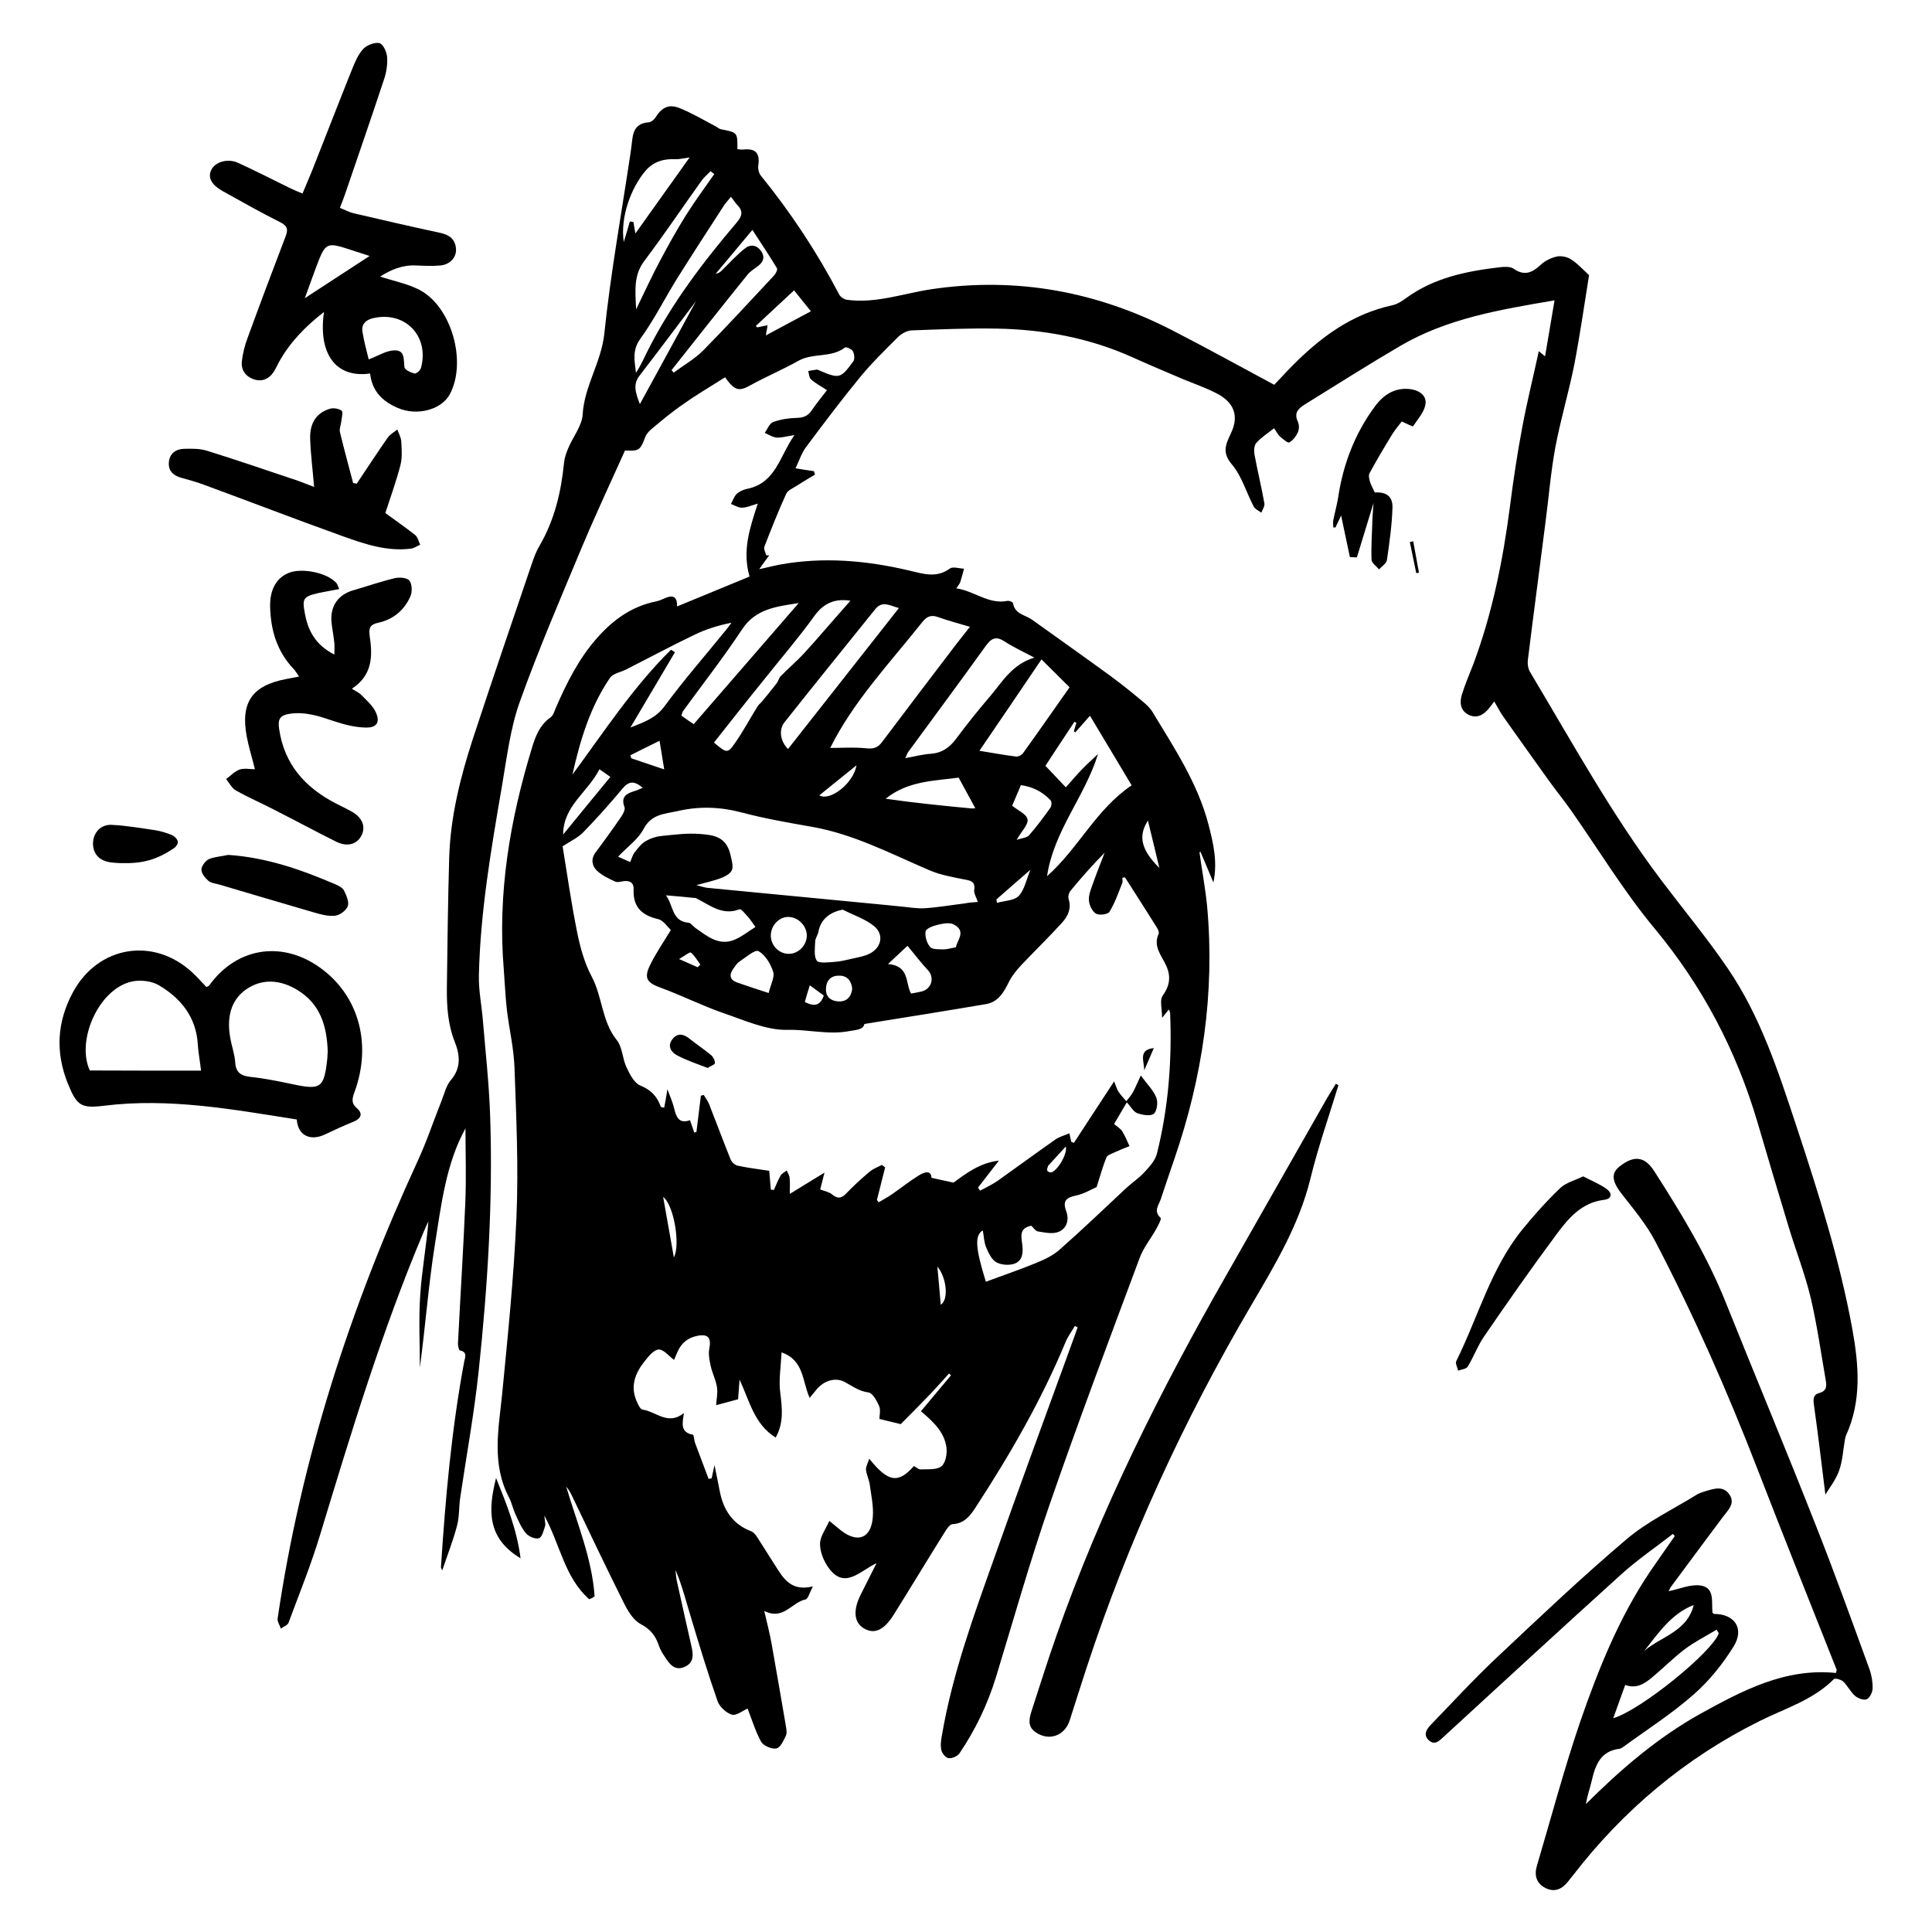 <?xml version="1.0" encoding="utf-8"?>
<!-- Generator: Adobe Illustrator 24.3.0, SVG Export Plug-In . SVG Version: 6.00 Build 0)  -->
<svg version="1.1" id="Слой_1" xmlns="http://www.w3.org/2000/svg" xmlns:xlink="http://www.w3.org/1999/xlink" x="0px" y="0px"
	 viewBox="0 0 1080 1080" style="enable-background:new 0 0 1080 1080;" xml:space="preserve">
<g>
	<path d="M329.4,894c-13.7-12-16.2-30.3-25.1-46.8c0.2,3,0.8,4.6,0.4,5.9c-0.8,2.5-1.7,6.3-3.5,6.8c-2,0.6-5.7-1-7.2-2.8
		c-2.6-3.1-4.2-7-5.9-10.7c-1.4-3-2-6.3-3.5-9.2c-9.9-18.8-5.9-38.3-3.9-57.9c3.2-32.9,6.6-65.9,8-98.9c1.2-27.9-0.1-55.9-1.1-83.8
		c-0.4-10.6-2.9-21.1-4.2-31.7c-0.9-7.7-1.2-15.5-1.8-23.2c-3.5-42.1,3.4-83,15.6-123.1c2-6.7,4.4-13.3,10.6-17.6
		c1.5-1,2.1-3.4,2.9-5.3c6.1-14,12.9-27.6,23.1-39.1c8.9-10.1,19.4-17.7,32.9-20.4c1.8-0.4,3.5-1.1,5.2-1.9c4.2-1.8,6.7-0.9,6.6,4.7
		c13.8-5.7,27.1-11.2,40.5-16.7c-4.2-14.7,0.2-27.2,4.6-40.8c-3.4,1-6,2.2-8.7,2.3c-2.1,0.1-4.2-1.3-6.3-2.1
		c1.1-1.9,1.8-4.3,3.3-5.7c1.6-1.4,3.9-2.4,6.1-2.8c15.7-3.4,17.8-18.1,26.1-30c-4.5,0.7-7.3,1.6-10,1.4c-2.3-0.2-4.4-1.7-6.6-2.6
		c1.5-2.1,2.6-5.3,4.7-6.1c4.2-1.5,8.8-2.2,13.3-2.3c3.7-0.1,6.1-1.1,8.2-4.1c2.6-3.9,5.6-7.5,8.6-11.4c-3.2-2.1-6.3-3.7-8.9-6
		c-1.1-0.9-1.1-3.1-1.6-4.7c1.6-0.3,3.3-0.6,4.9-0.8c0.4,0,0.8,0.3,1.1,0.4c11.4,4.8,12,4.8,19.2-5c0.9-1.2,0.6-4.1-0.2-5.6
		c-0.7-1.3-3.9-2.7-4.5-2.1c-7.7,5.9-17.8,2.8-26,7.4c-8.7,4.9-18,8.8-26.7,13.6c-6.4,3.6-8.8,3.3-14.3-4.4
		c-7.6,4.9-15.6,9.5-23,14.8C376,229.9,370,235,364,240c-1.5,1.3-2.9,3-3.5,4.8c-2.5,6.8-3.5,7.5-11.1,7c-8,17.8-16.4,35.7-24,53.8
		c-12,28.8-24.4,57.5-34.9,86.9c-5.3,14.9-7.2,31.2-9.9,46.9c-6,35-12.1,70.1-12.9,105.8c-0.2,8.3,1.5,16.6,2.2,24.8
		c1.5,18,3.5,36,4.1,54c1.6,47.5-1.4,95-6.4,142.2c-2.5,23.9-6.9,47.6-10.4,71.4c-0.7,5.1-0.4,10.4-1.7,15.2
		c-2.2,8.4-5.4,16.5-8.3,25.1c-0.3-0.9-0.7-1.4-0.7-1.9c2.5-38.5,5.9-76.9,13-114.9c0.5-2.4,1.9-5.3-2.4-6.2
		c-0.6-0.1-1.1-2.5-1.1-3.7c1.3-26.3,3-52.5,4.1-78.8c0.6-14.1,0.1-28.3,0.1-41.6c-10.8,19.4-13.5,42.4-17.1,64.9
		c-3.6,22.7-5.3,45.8-8.4,68.8c0-13.5-0.7-27.1,0.2-40.5c0.9-13.7,3.4-27.2,4.6-41.3c-0.9,2-1.9,4-2.7,6
		c-23.3,55.2-40.6,112.4-58,169.7c-5,16.5-11.5,32.5-17.5,48.7c-0.5,1.4-2.8,2.2-4.3,3.3c-0.6-1.9-2.1-3.9-1.8-5.7
		c13.1-89.1,40.6-173.9,78.2-255.5c5.1-11,8.9-22.5,13.4-33.8c1.6-4,2.6-8.6,5.3-11.7c5.9-6.9,4.9-14.3,2.1-21.3
		c-3.9-9.9-4.5-20-4.4-30.3c0.3-24.2,0.6-48.5,1.3-72.7c0.7-22.8,6.2-44.8,13.2-66.3c10.9-33.2,22.2-66.2,33.4-99.2
		c1.1-3.1,2.3-6.2,4-9c8.3-14.3,12-30,13.6-46.3c0.3-2.8,1.3-5.6,2.4-8.2c2.6-6.2,7.6-12.3,8-18.6c0.9-16,10.4-29.2,12.1-45.2
		c3.5-33.7,9.6-67.1,14.6-100.6c0.4-2.8,0.8-5.7,1.1-8.5c0.7-5.3,3-8.7,9-9.1c1.4-0.1,3.1-1.4,3.9-2.7c3.5-5.6,7.4-7.7,13.4-5.3
		c7,2.8,13.5,6.7,20.2,10.2c1.1,0.6,2,1.5,3.2,1.7c9.1,1.8,9.1,1.7,9,11.1c1.1,0.1,2.2,0.3,3.3,0.2c6.9-0.8,9.4,2.1,8.4,8.8
		c-0.3,1.9,0.3,4.5,1.5,5.9c16.8,20.7,31.3,42.7,43.7,66.3c0.7,1.4,2.8,2.8,4.4,3c16.4,2.2,31.8-3.7,47.7-6
		c47.3-6.9,92,1.4,134.2,23.1c18.9,9.7,37.5,20,56.9,30.4c3.2-3.3,6.6-7.1,10.2-10.7c15.7-15.9,33.2-28.8,55.6-33.7
		c2.9-0.6,5.7-2.4,8.1-4.2c15.6-11.3,33.6-14.9,52.1-17.1c2.6-0.3,5.9-0.5,7.8,0.8c6,4.2,10.3,2.3,15.1-2.1c2.4-2.3,5.9-4,9.1-4.7
		c2.5-0.5,5.9,0.2,8.1,1.7c3.8,2.5,6.9,6,9.9,8.7c-2.7,16.7-5.1,33.6-8.3,50.2c-3.1,15.5-7.7,30.7-10.6,46.3
		c-2.6,14.1-3.7,28.5-5.6,42.7c-3.2,25.3-6.6,50.5-9.7,75.8c-0.3,2.3,0.1,5.1,1.3,7c23.5,39.3,45.6,79.6,73.3,116.3
		c12.4,16.4,25.5,32.2,37.1,49.2c18.3,26.8,28.2,57.4,38.3,87.9c12.3,37.3,24.2,74.7,31.3,113.4c3.7,20.4,5.4,40.4-3.5,59.9
		c-0.3,0.7-0.4,1.6-0.6,2.4c-1,5.8-1.3,11.9-3.3,17.4c-1.9,5.2-5.6,9.8-7.6,13.2c-2-15.7-3.9-32.6-6.3-49.4
		c-0.5-3.5-0.9-6.4,2.9-7.4c3.8-1,4.2-3.4,3.7-6.5c-2.7-15.6-4.9-31.3-8.5-46.7c-3.2-13.3-8.2-26.1-12.2-39.2
		c-6-19.7-11.8-39.4-17.6-59.1c-11.8-39.9-30.6-75.8-57.4-108.1c-17.3-20.8-31.4-44.2-47-66.4c-4.1-5.8-8.7-11.4-12.8-17.2
		c-8.4-11.7-16.7-23.4-25-35.1c-1.7-2.5-3.1-5.2-4.9-8.3c-1.3,1.7-2.1,2.9-3,3.9c-3,3.7-6.8,5.8-11.3,3.6c-4.6-2.3-5.2-6.8-3.8-11.3
		c1.8-5.9,4.3-11.5,6.5-17.3c10.6-28.5,16.5-58,20.4-88.1c1.9-14.8,4.1-29.6,6.9-44.3c2.6-14,6.1-27.9,9.2-42.3
		c1.1,0.9,2,1.7,3.5,2.9c1.8-10.7,3.5-20.7,5.3-31.3c-30.6,5.2-60,10.1-86.3,25.5c-17.9,10.5-35.4,21.6-53,32.5
		c-3.7,2.3-6.6,4.7-4.2,9.8c0.8,1.7,0.8,4.3,0,6c-1,2.2-2.8,4.6-4.8,5.6c-0.9,0.5-3.5-1.9-5.1-3.2c-1.2-1-1.9-2.6-3.4-4.7
		c-3.5,2.8-7.2,5.1-9.9,8.2c-1.3,1.4-1.4,4.6-1,6.7c1.7,9.1,3.9,18,5.5,27.1c0.3,1.6-1.1,3.5-1.7,5.2c-1.5-1.1-3.5-2-4.3-3.5
		c-4.1-7.8-6.6-16.9-12.1-23.4c-5.7-6.7-3.6-11.1-0.6-17.5c4.7-9.8,1.7-17.4-8.2-22.4c-6-3.1-12.4-5.3-18.7-7.9
		c-9.4-4-18.9-8-28.2-12.2c-24-10.8-49.4-15.5-75.5-16c-16-0.3-32,0.4-48,1c-2.5,0.1-5.5,1.8-7.4,3.6c-7.1,7.1-14.4,14.2-20.8,21.9
		c-10.6,12.9-20.7,26.3-30.7,39.7c-2.5,3.3-3.8,7.5-5.9,11.9c4.1,0.7,7.2,1.1,10.3,1.6c0.2,0.6,0.4,1.3,0.6,1.9
		c-3.5,2.1-7.1,4.2-10.5,6.4c-2,1.3-4.7,2.4-5.6,4.3c-4.4,9.7-8.4,19.7-12.2,29.6c-0.5,1.3,0.6,3.2,1,4.8c0.6,0,1.1,0,1.7,0
		c-1.5,2.1-3,4.1-5.6,7.8c5.1-1.1,8.3-2,11.6-2.6c24.3-4.4,48.3-2.3,72.1,3.3c7.8,1.8,15.3,4.5,22.9-1.1c1.7-1.2,5.2,0,7.9,0.1
		c-0.7,2.5-1.3,5-2.1,7.5c-0.3,0.9-1,1.6-2.2,3.5c10.2,1.5,18,9.1,28.6,7c1-0.2,3.1,0.7,3.1,1.3c1,6.2,6.8,6.5,10.6,9.2
		c14.5,10.4,29.1,20.7,43.5,31.2c5.6,4.1,11.1,8.5,16.4,12.9c2.7,2.2,5.6,4.5,7.4,7.4c12.2,20.2,25.4,40,31.4,63.2
		c2.7,10.4,5.1,20.9,2.7,32.2c-2.4-5.7-4.8-11.4-7.2-17.1c-0.2,0.1-0.4,0.2-0.6,0.2c1.4,10.1,3.3,20.2,4.3,30.3
		c4.4,48.5-2.6,95.5-18.4,141.4c-2.5,7.4-5.1,14.8-7.5,22.2c-1.1,3.4-4.3,6.7-0.1,10.5c0.6,0.5-1.4,4.3-2.5,6.3
		c-3.1,5.5-7.2,10.5-9.3,16.3c-17,45.6-34.2,91.2-50.1,137.2c-11.1,32-20.3,64.7-30.2,97.1c-4.7,15.2-11.5,29.4-20.4,42.5
		c-1.1,1.6-4.2,2.9-6.1,2.6c-1.6-0.2-3.7-2.8-4-4.6c-0.6-2.7-0.1-5.7,0.4-8.5c5.8-33.8,17.5-65.9,28.9-98
		c14.6-41.3,29.7-82.3,44.7-123.5c0.7-2.1,1.5-4.1,2.2-6.2c-0.5-0.3-1-0.5-1.5-0.8c-1.8,3-3.9,5.8-5.2,8.9
		c-13.5,32.6-31.1,63-50.3,92.5c-3,4.6-6.3,9.1-12.9,9.4c-1.6,0.1-3.3,2.7-4.4,4.5c-9.6,15.3-18.9,30.8-28.5,46.1
		c-5.4,8.6-10.6,11-16.3,7.9c-5.7-3.1-6.7-9.8-2.4-18.6c2.8-5.7,5.7-11.3,9.1-18.1c-9.5,4.5-18.1,15.2-27.1,2.2
		c-2.6-3.7-4.6-8.8-4.5-13.2c0.1-4,3.2-8.1,5.2-12.6c2.8,2.3,4.7,3.9,6.6,5.4c9.3,7.2,16.8,4.3,17.7-7.5c0.5-6-0.9-12.2-1.7-18.2
		c-0.4-2.8-1.8-5.5-2.1-8.3c-0.2-1.7,1-3.5,1.8-6.2c10.6,13.3,16.3,14,25,4.1c1.2,0.6,2.4,1.9,3.6,1.9c4.1-0.2,9.2,0.4,11.8-1.8
		c2.4-1.9,3.3-7.4,2.7-10.9c-1.2-7.4-5.7-12.7-14.2-19.8c5.6-6.7,11.2-13.4,16.8-20.1c-0.4-0.3-0.7-0.7-1.1-1
		c-3.4,3.8-6.8,7.6-10.3,11.3c-5.4,5.6-10.9,11.2-16.7,17c-3.2-0.8-7.3-1.8-11.9-2.9c0-2.1,0.8-5-0.2-7.3c-1.3-2.9-3.6-7.2-5.9-7.5
		c-5.2-0.7-8.8-3.4-13-5.7c-5.1-2.9-11.3-1.2-15.6,3.5c-1.3,1.5-2.5,3.1-4.3,5.2c-4.2-9.1-3-21-15.7-25.4
		c-0.4,8.1-1.7,15.7-0.7,22.9c1.1,8.6,1.9,16.7-2.6,24.7c-12-7.4-14.6-20.5-20.2-32.4c-0.3,3.7-0.5,7.5-0.8,11
		c-4.1,1.1-7.8,2.1-12.3,3.3c0.2-3.2,1-6.7,0.5-10c-0.6-4-2.6-7.8-3.5-11.8c-0.7-3.2-1.4-6.7-0.8-9.8c1.2-6-0.6-8.3-6.5-7.2
		c-5.3,1-9,3.9-11.2,8.8c-0.8,1.8-1.6,3.7-2,4.7c-3-2.2-5.9-6-8.6-5.8c-2.7,0.1-5.7,3.8-7.8,6.5c-5.1,6.3-8.1,13.5-4.8,21.7
		c0.8,2,2.2,5.2,3.6,5.4c7.5,1,14.2,9.1,23.1,1.9c-0.8,5.6-2.2,10.8,5,12.1c0.6,0.1,0.7,3,1.2,4.5c2.5,6.7,5,13.4,7.6,20.2
		c0.6-0.1,1.1-0.2,1.7-0.3c0.4-1.8,0.8-3.7,1.6-7.4c1.2,5.9,2.1,10.1,2.9,14.4c2,10.6,7.2,18.6,17.6,22.6c1.3,0.5,2.5,1.9,3.3,3.2
		c4,6.2,7.9,12.5,11.9,18.7c4.1,6.3,8.8,11.5,19.3,8.9c-1.9,3.6-2.7,7-4.1,7.3c-7.8,1.6-12.4,11.9-23.1,6.4c1.7,7.3,3.2,13,4.2,18.8
		c2.7,15.2,5.3,30.3,7.9,45.5c0.3,1.8,0.7,4,0,5.5c-1.3,2.7-3.1,6.7-5.3,7.1c-2.6,0.5-7.2-1.5-8.5-3.7c-3.3-6-5.3-12.8-7.6-18.6
		c-2.8,1.2-6.4,4.2-8.8,3.4c-3.2-1-6.9-4.4-8-7.6c-5.4-15.5-10.2-31.2-14.9-46.9c-2.7-8.8-4.9-17.8-8.6-26.4c0.2,2,0.3,4,0.7,5.9
		c2.7,12.2,5.4,24.5,8.2,36.7c1.1,4.7,1.5,9.3-3.8,11.6c-5.5,2.4-8.4-1.5-10.9-5.4c-1.4-2-2.7-4.2-3.5-6.5c-1.8-5.4-4.6-9.1-10.1-12
		c-4.3-2.3-7.4-7.6-9.7-12.3c-9.9-19.8-19.4-39.9-29-59.9c-0.8-1.6-1.7-3.2-3-4.7c6,20.3,14.4,40,15.9,61.4
		C331.4,893.1,330.4,893.6,329.4,894z M551.1,716.5c9.4-3.5,18.9-6.7,28.1-10.5c4.7-1.9,9.5-4.2,13.2-7.5
		c12.6-11.1,24.8-22.8,37.1-34.3c3.3-3.1,7.2-5.6,10.2-8.9c2.8-3,6-6.5,7-10.3c6.5-25.9,8.5-52.3,7.4-78.9c0-0.5-0.4-1.1-0.7-1.8
		c-1,1.2-1.8,2.2-3.8,4.7c0-5.3-1.4-9.9,0.3-12.3c3.9-5.5,4.8-10.6,2.1-16.7c-2.5-5.7-7.6-10.8-4.3-18c0.4-0.8-0.4-2.5-1-3.5
		c-5.9-9.4-11.8-18.7-17.8-28c-0.1-0.1-0.7,0.1-1.5,0.2c0,0.9,0.3,2,0,2.8c-2.2,5.5-4.1,11.2-7.2,16.2c-0.9,1.5-5.8,2.1-7.6,1
		c-2.1-1.3-3.7-4.8-3.9-7.4c-0.2-3.1,1.2-6.4,2.3-9.5c2-5.7,4.3-11.4,6.5-17.1c-6.9,6.9-13.1,14-19.1,21.3c-0.9,1.1-1.4,3.1-1.1,4.3
		c1.8,5.5-0.3,9.9-3.7,13.6c-7.3,8-15.1,15.6-22.6,23.5c-2.6,2.8-5.1,5.8-6.8,9.1c-2.9,5.9-6,11.6-13,12.8
		c-22.4,3.8-44.9,7.4-68,11.1c-0.6,3.3-4.8,3.3-8.5,4c-11.5,2.2-22.9-1-34.4-0.7c-11.9,0.3-24.2-5.4-36-9.4
		c-11.8-4.1-23.1-9.8-34.8-14.1c-7.5-2.7-9.7-5.1-6.3-12.3c3.2-6.7,7.5-12.9,11.8-20c-1.7-1.6-4.1-5.4-7.1-6.1
		c-9.2-2.1-14.1-6.9-13.7-16.5c0.2-3.5-1.6-4.9-4.8-4.8c-1.8,0.1-4,1-5.5,0.3c-3.7-1.7-7.6-3.5-10.4-6.3c-2.6-2.6-3.3-6.4-0.5-10.1
		c4.9-6.5,9.7-13.2,14.3-19.9c1-1.5,2.3-3.9,1.8-5.3c-2.1-5.6,0.8-7.5,5.3-8.9c1.5-0.4,2.9-1.1,4.9-1.9c-4.6-3.9-7.6-4-11.3,0.4
		c-7.1,8.5-14.5,16.8-22.2,24.7c-2.9,2.9-6.9,4.7-11.3,7.6c2.5,15.1,4.8,31.6,8.1,47.9c1.7,8.5,4.1,17.2,8.1,24.8
		c6.1,11.3,5.6,25,14,35.5c3.3,4,3.2,10.6,5.6,15.5c1.8,3.8,4.2,8.6,7.6,10c6,2.4,9.5,6.2,11.5,11.9c0.1,0.2,0.7,0.2,1.9,0.5
		c0.6-3.1,1.1-6.1,1.8-10.3c1.5,4.1,2.9,7.2,3.7,10.5c1.2,5.1,2.8,9,8.9,6.8c0.9,2.6,1.7,4.8,2.4,6.9c0.4-0.1,0.8-0.2,1.2-0.3
		c0.8-6.8,1.7-13.5,2.5-20.3c0.5-0.1,1-0.3,1.6-0.4c1.1,1.8,2.4,3.5,3.1,5.4c4,10.2,7.8,20.4,11.9,30.6c0.6,1.5,2.4,3.2,3.9,3.5
		c5.5,1.2,11.1,1.9,17.7,2.9c0.2,2.6,0.6,6.5,0.9,10.5c0.6,0.1,1.1,0.1,1.7,0.2c1.2-2.7,2.3-5.5,3.8-8.1c0.7-1.2,2.3-1.9,3.4-2.8
		c0.6,1.4,1.5,2.8,1.6,4.2c0.3,2.7,0.1,5.4,0.1,8.9c6.6-4,12.3-7.5,19.4-11.9c-1.2,4.6-2,7.7-2.4,9.4c2.7,1.1,5,1.4,6.5,2.7
		c2.9,2.4,5.1,2.6,7.9-0.3c4.1-4.3,8.5-8.3,13.1-12.2c2-1.7,4.6-2.7,7-3.9c0.6,0.5,1.2,0.9,1.8,1.4c-1.5,6.1-3.1,12.1-4.6,18.2
		c0.3,0.4,0.7,0.9,1,1.3c2.6-1.5,5.2-3,7.7-4.7c5-3.5,9.8-7.3,15-10.5c3.1-1.9,6.7-2.7,6.8,1.5c4.1,0.9,7.5,1.7,12.3,2.7
		c6.6-4.8,14.6-11.1,25.4-12.3c-3.9,5-7.8,10.1-11.7,15.1c0.4,0.6,0.8,1.1,1.2,1.7c3.4-1.9,7-3.5,10.2-5.8
		c10.7-7.6,21.3-15.4,32-22.9c2.2-1.5,5-2.2,7.7-3.4c0.5,2.1,0.7,3.4,1,4.7c0.5,0.2,1,0.5,1.5,0.7c7.3-11.1,14.5-22.2,22.5-34.4
		c1.2,2.9,1.6,4.6,2.6,6c1.2,1.8,2.8,3.4,4.2,5.1c1.3-1.7,2.7-3.2,3.7-5c1.5-2.8,2.7-5.7,4.4-9.4c3.5,4.8,7,8.2,8.7,12.4
		c1,2.5,0.4,7.5-1.4,9c-1.9,1.5-6.3,0.7-9.2-0.3c-2.2-0.8-3.6-3.6-5.9-6.1c-2.6,4.4-4.8,8.2-7.1,12.1c1.9,1.7,3.7,2.7,4.6,4.2
		c1.6,2.6,2.7,5.5,4,8.2c-2.8,1.1-5.6,2.2-8.4,3.5c-1.6,0.8-4,1.5-4.5,2.8c-2.1,5.2-3.6,10.7-5.5,16.6c-3.2,1.4-7.1,3.8-11.4,4.7
		c-5.3,1.1-7.8,2.8-5.6,8.7c1.8,4.8,0.4,9.7-4.2,11.6c-3.3,1.4-7.7,0.4-11.5-0.2c-1.5-0.2-2.7-2.3-3.8-3.2
		c-6.6,1.3-5.7,5.6-5.1,10.1c0.6,4.4,0.5,9.4-4.3,11.1c-3,1.1-7.5,0.7-10.2-0.8c-2.6-1.5-4.3-5.2-5.6-8.2c-1.2-2.9-1.3-6.2-1.9-9.6
		C544.7,690.6,545.3,697.8,551.1,716.5z M546.6,504.2c-0.8-2.6-2.3-4.8-2-6.7c0.7-4.8-1.9-5.2-5.6-5.9c-6.6-1.3-13.3-2.5-19.4-5.1
		c-21.5-9.2-42.3-20.2-65.7-24.3c-13.1-2.3-26.4-4.6-39.2-8c-12.1-3.2-23.9-3.6-35.9-0.8c-7.2,1.6-14.7,1.6-19.1,10.1
		c-3,5.7-9,9.9-14.2,15.4c2.2,1,4.5,2,6.8,3c0.8-1.9,1.3-4,2.6-5.6c1.8-2.3,3.7-4.8,6.2-6.2c2.6-1.5,5.7-2.5,8.7-2.8
		c7.2-0.7,14.5-1.7,21.6-1.1c7.3,0.6,14.5,1.3,16.9,11.5c1.6,7,2.7,9.6-4.2,12.7c-4.4,1.9-9.2,2.8-14.8,4.4c2.7,0.7,4.4,1.3,6.1,1.5
		c33.3,3.2,66.6,6.4,99.9,9.6c2.6,0.3,5.3,0.5,7.9,0.8c4.6,0.4,9.3,1.3,13.9,1c7.5-0.5,14.9-1.8,22.3-2.7
		C541.7,504.5,544.1,504.4,546.6,504.2z M464.1,418.1c6.6,0,13.4-0.5,20.1,0.2c4,0.4,6.4-0.2,8.8-3.4c13.8-18.4,27.8-36.7,41.7-55
		c2.3-3,4.7-5.9,7.5-9.5c-6.7-2-12.4-3.5-18-5.5c-3.7-1.3-6.1-0.3-8.5,2.7C497.3,370.7,476.9,392.3,464.1,418.1z M585.3,489.8
		c17.7-15.7,27.3-37.3,47.3-50.8c-7.6-12.7-15.2-25.4-23.3-38.9c-3.3,3.8-5.8,6.6-8.2,9.3c-0.3-0.2-0.5-0.4-0.8-0.6
		c0.5-1.6,0.9-3.2,1.4-4.8c-0.4-0.2-0.7-0.3-1.1-0.5c-5.5,8.3-11,16.6-16.2,24.6c4,4.2,7.5,7.9,11.4,12c3.1-3.4,5.8-6.7,8.8-9.8
		c2.8-2.9,5.8-5.6,9.2-8.8C606.4,445.5,589.2,464.1,585.3,489.8z M320,433c17.7-24,33.9-48.9,55.1-69.8c0.7,0.5,1.5,0.9,2.2,1.4
		c-8,13.6-16,27.1-24.9,42.1c8.2-3.2,14.2-5.4,19-11.8c10.8-14.7,22.9-28.5,34.4-42.7c1.1-1.3,2.1-2.7,3.1-4.1
		c-7.4,1.5-14.2,3.6-20.6,6.7c-12.9,6.2-25.6,13-38.4,19.5c-3,1.5-7.3,2.2-8.9,4.6C329.9,395.1,324.3,413.8,320,433z M578.2,367.6
		c-6.4-3.4-11.7-5.8-16.6-9c-5-3.3-7.6-1.7-10.8,2.8c-14.2,19.8-28.8,39.4-43.2,59.1c-0.5,0.7-0.8,1.7-1.5,3.3
		c5.1-0.9,9.5-2.1,13.9-2.4c6.3-0.4,10.6-3.3,14.3-8.2c6.1-8.2,12.5-16.2,19.2-24C560.4,381,565.8,371.4,578.2,367.6z M582.2,368.6
		c-12.2,18-23.2,34.3-34.7,51.1c7.5,1.2,13.9,2.4,20.4,3.2c1.3,0.2,3.2-0.8,4-1.9c8.5-11.8,16.7-23.6,26-36.8
		C593.3,379.6,588.3,374.7,582.2,368.6z M502.5,339.9c-4.8-1.2-9.2-4.4-13.2,0.6c-17,21.1-34,42.1-50.8,63.3
		c-3.3,4.2-2.3,10.6,2,14.9C461,392.6,481.5,366.6,502.5,339.9z M387.8,404.8c19.5-22.5,38.9-44.9,58.7-67.7
		c-12.4,2-24.1,3.1-31.8,14.9c-10.3,15.6-21.8,30.3-32.8,45.4c-0.5,0.7-0.7,1.8-1,2.6C383.4,401.9,385.8,403.5,387.8,404.8z
		 M399.1,415.1c7.3,6.1,7.6,6.3,12.1-0.2c4.5-6.5,8.2-13.5,12.4-20.2c0.6-1,1.7-1.7,2.4-2.6c2.8-3.4,5.6-6.8,8.3-10.3
		c0.8-1.1,1.1-2.8,2-3.7c4.3-4.4,9-8.4,13.2-12.9c8.8-9.7,17.2-19.6,25.9-29.4c-8.6-1.3-14.9,1.2-20.3,8.7
		c-8.6,12-18.3,23.2-27.5,34.8C418,391.1,408.7,403,399.1,415.1z M408.6,110c-1.8,2.3-3.4,3.9-4.5,5.8
		c-8.6,13.3-17.2,26.5-25.6,39.9c-6.9,11.1-12.8,23-20.5,33.6c-4.8,6.6-3.2,12.5-2.5,19.1c2.8-4.2,4.7-8.7,6.9-13
		c13.2-26,30.7-49,49.5-71.1c3.2-3.8,3.5-6.5,0.1-9.9C410.9,113.3,410.2,112,408.6,110z M471.1,508.5c-7.5,1.4-12.3,5.6-13.6,12.3
		c-0.3,1.9-1.7,3.6-1.8,5.4c-0.1,3.7-0.9,8.3,0.9,10.8c1.2,1.7,6.5,0.9,9.9,0.7c3-0.2,6-0.9,9-1.6c3.7-0.9,7.7-1.4,11-3.2
		c6.4-3.5,7.7-10.7,2-15.3C483.5,513.6,476.9,511.5,471.1,508.5z M375.4,206.9c0.4,0.5,0.8,0.9,1.2,1.4c5.5-4.1,11.7-7.6,16.5-12.4
		c13.5-13.7,26.5-27.9,39.7-42c0.9-1,2-3.2,1.5-4c-4.2-7-8.7-13.7-13.7-21.4c-7.2,8.7-13.9,16.6-20.5,24.5c2.2-0.3,3.2-1.6,4.3-2.7
		c4.1-4,7.9-8.3,12.4-11.7c3.2-2.4,6.9-1.3,9,2.3c2.1,3.6,0.3,6.2-2.7,8.3c-1.8,1.3-3.8,2.6-5.2,4.3
		C403.6,171.2,389.5,189.1,375.4,206.9z M372.3,500.5c4.3,6,3.2,14.4,12.5,15.3c1.4,0.1,2.5,1.9,3.9,2.9c6.2,4.3,12.4,9.7,20.6,7.1
		c4.8-1.6,9-5.2,13-7.6c-1.9-2.6-2.9-4.3-4.2-5.7c-1.5-1.6-3.8-4.6-4.7-4.2c-9.6,3.7-16.5-2.3-24.1-6.1c-0.5-0.3-1.2-0.3-1.8-0.3
		C383,501.4,378.5,501,372.3,500.5z M385.5,88c-4.2,0.6-6,1.1-7.8,1c-6.6-0.4-12.4,1.4-16.7,6.3c-8.2,9.5-14.4,26.1-12.3,40
		c1.2-3.9,2.3-7.7,3.4-11.5c0.7,0.1,1.4,0.2,2,0.3c0.3,1.9,0.6,3.8,1.1,6.4C365.5,116.1,375.2,102.4,385.5,88z M545.2,451.8
		c-2.8-5.2-5.7-10.5-9.3-17.1c-13.1,1.8-28.4,1.7-40.8,11.8c16,2.3,31.9,3.9,47.7,5.4C544,452,545.1,451.8,545.2,451.8z
		 M355.6,172.9c4.9-10.1,8.9-18.8,13.4-27.2c4.6-8.7,9.4-17.3,14.6-25.6c4.9-7.8,10.4-15.2,15.7-22.8c-0.7-0.5-1.4-1-2.1-1.6
		c-1.7,1.8-3.7,3.4-5.1,5.4c-10.6,14.8-20.8,30-31.8,44.6C354.1,153.8,355.1,162.3,355.6,172.9z M429.7,555.1
		c1.1-4.8,3.5-8.9,2.5-11.9c-1.4-4.4-4.4-9.4-8.2-11.5c-1.9-1.1-7.1,3.5-10.6,5.8c-1.5,1-2.5,2.7-3.6,4.2c-2.2,3.1-1.9,5.9,1.9,7.4
		C417.6,551.2,423.6,553.1,429.7,555.1z M565.8,450.4c3,2.5,8,4.6,8.6,7.6c0.5,3-3.4,6.7-6.1,11.5c2.7-1,5.6-1.1,6.9-2.5
		c4.3-4.9,8.2-10.2,12-15.5c0.7-1,0.8-3.4,0.1-4.1c-4.7-5.1-10.6-7.7-16.6-8.5C568.7,443.6,567.1,447.4,565.8,450.4z M440.6,533.2
		c5.4,0.2,10.2-4.4,10.4-9.9c0.2-5.3-4.4-10.4-9.8-10.7c-5.2-0.4-10.1,4.3-10.3,10C430.7,528.2,435.1,533,440.6,533.2z M453.3,174
		c-3.3-4.1-6.1-7.5-9.4-11.7c-7.4,6.9-14.4,13.4-21.4,19.9c0.3,0.3,0.5,0.6,0.8,0.8c1.8-0.4,3.7-0.7,5.8-1.2c-0.3,1.6-0.5,2.7-1,5.7
		C437.2,182.6,444.8,178.6,453.3,174z M507.3,528.7c-2.7,2.5-6.3,5.9-10.9,10.2c12.2,1,9.6,10.7,12.9,16.5c2.1-0.4,4.3-0.7,6.4-1.3
		c5.3-1.7,6.7-7.8,3-11.8C515.1,538.5,512,534.4,507.3,528.7z M389.1,168.3c-9.6,12.7-20.5,27.3-31.6,41.7
		c-3.7,4.8-2.4,9.2,0.2,15.9C369.1,205.1,379.6,185.8,389.1,168.3z M534.4,529.5c0.4-3.6,6.1-8.9-1.2-12.7c-2.4-1.3-6.2-0.5-9.2,0.2
		c-2.5,0.6-6.4,2.1-6.6,3.7c-0.4,2.8,0.7,6.6,2.6,8.7c1.4,1.5,5,1.2,7.7,1.3C529.4,530.7,531.2,530.1,534.4,529.5z M335.1,430
		c-6.5,12.9-20.3,20.5-20.3,36.5c8.7-10.6,17.4-21.3,26.4-32.2C339.1,432.8,337.6,431.8,335.1,430z M476.4,552.7
		c-0.5-4.5-2.8-7.4-7.5-7.3c-4.7,0-7.1,3-7.2,7.5c-0.1,4.5,2.9,6.7,7,6.9C473.4,560,475.9,557.2,476.4,552.7z M352.4,422.2
		c0.2,0.6,0.3,1.1,0.5,1.7c5.9,2,11.7,3.9,18.4,6.2c-0.9-5.6-1.7-10.2-2.6-16C362.7,417,357.6,419.6,352.4,422.2z M557,502.8
		c0.1,0.6,0.2,1.3,0.3,1.9c4.2-1.2,9.6-1.2,12.2-3.9c3.2-3.4,4.2-9,6.5-14.6C569.1,492.1,563.1,497.5,557,502.8z M458,444.6
		c6,3.5,19.1-6.7,20.8-16.8C471.9,433.3,465.1,438.9,458,444.6z M370.7,669.1c2.1,12,3.9,22.2,6,33.8
		C380.4,696.1,376.8,673.7,370.7,669.1z M648.1,485.2c-2-8.5-4.1-16.9-6.4-26.5C636.1,467.4,637.9,475.1,648.1,485.2z M449.9,560.1
		c4.6,2.4,8.5,2.7,10.6-3.6c-2.6-1.9-5.2-3.8-7.8-5.7C451.6,554.1,450.8,556.9,449.9,560.1z M525.9,729.4c4.6-3,3.2-15.3-1.9-21.4
		C524.6,714.8,525.2,721.5,525.9,729.4z M595.8,640.9c-3.3,3.6-6.2,6.7-9.1,9.9c-0.3,0.3-0.6,0.6-0.8,0.9c-0.3,0.9-0.7,1.9-0.5,2.7
		c0.1,0.4,1.3,1,1.9,1C590.7,655.2,596.9,645.1,595.8,640.9z M390,540.7c0.5-0.5,1-1,1.5-1.5c-1.7-2.3-3.2-5-5.3-6.7
		c-0.6-0.5-3.4,1.8-6.6,3.6C384,538,387,539.4,390,540.7z"/>
	<path d="M935.1,857.5c-9.5,7.4-19.5,14.2-28.4,22.2c-33.4,30.2-66.5,60.7-99.6,91.1c-2.5,2.3-5,5.1-8.4,2c-3.3-3-1.2-6.2,1.1-8.6
		c12.3-12.7,24.2-25.7,37.1-37.8c23.8-22.4,47.5-44.9,72.4-66c11.8-10,26.2-16.8,39.4-25c1.4-0.8,3-1.3,4.6-1.8
		c4.8-1.4,10-3.3,13.5,1.9c3.4,5.1-1,8.8-3.7,12.5c-9.7,13-19.4,26-29,39c-0.7,0.9-1.1,2.1-1.3,2.5c5.9-1.2,12.1-4,17.8-3.2
		c8.2,1.2,6,9.3,6.7,15.2c0.3,0.2,0.6,0.7,0.9,0.7c11.5,0,17.1,8.2,10.9,18.2c-6.1,9.8-13.6,19.2-22.3,26.8
		c-12.1,10.7-25.9,19.5-38.9,29c-0.8,0.6-1.8,1.3-2.7,1.4c-10.5,1.3-13.4,9.1-15.4,17.8c-1,4.3-2.5,8.5-3.3,13.1
		c19.4-19.3,39.9-37,63.7-50.3c23.7-13.1,47.7-25.9,76.1-23c0.2-1,0.5-1.5,0.4-1.8c-14.8-37.4-29.8-74.8-44.3-112.3
		c-16.8-43.4-35.5-85.8-57-127c-4.9-9.4-11.8-17.7-18.4-26.1c-5.8-7.3-6.7-11.9-1.7-15.9c8.1-6.4,14.1-5.8,19.5,2.7
		c15.1,23.5,29.6,47.4,40,73.5c16.6,41.4,33.8,82.5,50.1,124c10.6,26.7,20.3,53.8,30.2,80.9c1.2,3.4,1.8,7.2,1.7,10.8
		c-0.1,2.1-1.6,5.2-3.3,5.9c-1.7,0.7-4.9-0.5-6.5-1.9c-2.6-2.2-4.1-5.6-6.6-8c-1.2-1.1-4.5-2-5.2-1.4
		c-11.7,11.8-27.4,16.4-41.6,23.5c-41.6,20.7-76.2,49.8-104.5,86.5c-0.8,1-1.6,1.9-2.3,2.9c-3.4,4.4-7.6,6.6-12.9,3.9
		c-5.3-2.7-6.3-7.4-4.7-12.6c8-27,15.2-54.2,24.3-80.8c10.1-29.1,21.6-57.8,39-83.6c4.5-6.6,9.1-13.1,13.7-19.7
		C936,858.4,935.6,857.9,935.1,857.5z M960.8,913c-0.4-0.7-0.8-1.3-1.2-2c-6,3.6-12.3,6.8-17.8,10.9c-6.2,4.7-11.7,10.3-17.7,15.3
		c-4.4,3.7-9,7.1-15.6,4.7c-2.3,6.3-4.4,12.2-6.7,18.6C917.2,956,957.3,923.4,960.8,913z M946.8,897.2
		c-12.6,4.9-19.7,15.7-27.6,25.6C928.8,914.7,943.2,912,946.8,897.2z"/>
	<path d="M206.9,208.8c-19.4,2.7-29.1-11.2-25.8-34.4c-10.5,8.2-19.1,17-25.2,28.1c-1,1.8-1.8,3.7-2.9,5.4c-2.7,4-6.6,5.7-11.2,4.1
		c-4.6-1.6-7.1-5.2-6.6-10c0.5-4.4,1.6-8.9,3.2-13.1c6.9-18.9,14-37.8,21.2-56.6c1.6-4.1,1.1-6-3-8.1c-10.8-5.4-21.4-11.4-32-17.3
		c-6.6-3.7-8.6-7.8-6.4-12.1c2.2-4.3,9.1-6.4,14.8-3.8c9.7,4.4,19.2,9.3,28.8,14c2.2,1.1,4.4,2,7.3,3.2c1.9-4.6,3.7-8.7,5.4-12.9
		c7.5-18.9,14.8-37.9,22.4-56.8c1.6-4,3.4-8.2,6.2-11.2c2-2.1,6.4-3.8,9-3.2c2.1,0.5,4.1,5,4.3,7.8c0.3,4.2-0.4,8.7-1.8,12.7
		c-7.1,21.5-14.5,42.8-21.8,64.2c-0.8,2.3-1.7,4.6-2.8,7.4c2.8,1.1,5.1,2.4,7.6,3c16.2,3.8,32.4,7.5,48.6,11
		c5.1,1.1,8.3,3.6,8.7,8.8c0.4,4.8-3.3,8.9-8.7,9.4c-4.5,0.4-9,0.2-13.5,0c-7.7-0.4-14.3,2.4-20.2,6.2c7.5,2.5,15.5,4,22.3,7.6
		c17.8,9.6,26.2,40.2,16.7,58.1c-4.6,8.7-18.2,12.4-29,7.8C214.2,224.6,208,219,206.9,208.8z M206.1,200.9c5.6-2.1,9.5-4.7,13.7-5
		c6.8-0.6,5.7,4.9,6.3,9.4c0.2,1.5,3.6,3,5.7,3.5c0.9,0.2,3.1-1.7,3.5-3c4.9-17.9-8.9-32.2-26.9-27.9c-4.1,1-6.4,3.5-5.8,7.4
		C203.4,190.7,205,196.2,206.1,200.9z M206.6,143.1c-3.8-1.2-6.6-2.2-9.5-3.1c-15-4.9-15-4.9-20.7,10.2c-1.9,5-3.6,10-6,16.5
		C183.3,158.3,194.4,151,206.6,143.1z"/>
	<path d="M165.9,625.8c-35.6-5.6-71.2-12.2-107.6-7.7c-12.9,1.6-15.3,0.1-20.3-12.2c-7.1-17.5-6.2-34.5,2.7-51.1
		c14.1-26.2,45.3-31.3,67-11c2.7,2.5,5.1,5.3,7.7,8c0.7-0.4,1.3-0.6,1.6-1c15.8-21.9,42.3-25.4,64-8.3c20,15.7,26.7,41.9,17.2,67.9
		c-1.3,3.6-2.1,6.2,1.4,9.2c3.4,2.9,2.2,5.7-1.9,7.4c-5.4,2.2-10.7,4.6-15.9,7.1C173.5,638.1,166.5,634.8,165.9,625.8z M183.2,587.7
		c-0.5-14.5-4.3-26.6-17-34.3c-9.5-5.8-19.6-6.5-28.5-0.4c-9.1,6.3-10.9,16.4-9,27.1c0.8,4.7,2.5,9.2,2.8,13.9
		c0.4,5.8,3.4,7.4,8.6,8c7.7,0.8,15.4,2.4,23.1,4c16.3,3.5,18,2.3,19.8-14.6C183.1,589.8,183.1,588.4,183.2,587.7z M112.4,598.5
		c-0.7-5.8-1.5-10-1.8-14.3c-0.8-15.4-9.3-26.1-21.9-33.5c-4-2.3-10-3-14.6-2.1c-18.7,3.7-31.7,32.9-23.9,49.8
		C71,598.5,91.2,598.5,112.4,598.5z"/>
	<path d="M748.2,606.6c-5.3,17.4-11.4,34.7-15.7,52.4c-6.4,26-20,48.4-33.3,71.1c-37.7,64.2-68.6,131.5-91.8,202.2
		c-3.2,9.8-6.3,19.6-9.4,29.3c-2.8,8.9-11.9,12-19.4,6.5c-4.4-3.2-3.2-7.6-1.9-11.8c4.6-14.1,9-28.2,13.9-42.1
		c24.7-70.4,58-136.8,95-201.5c18.7-32.8,37.4-65.7,56.1-98.6c1.6-2.8,3.4-5.5,5.1-8.3C747.2,606.1,747.7,606.4,748.2,606.6z"/>
	<path d="M142.5,430c-1.5-6.1-3.4-12.2-4.6-18.4c-3.5-19,3.1-28.4,22-32c2.2-0.4,4.3-0.8,7.3-1.4c-1.3-1.8-2-3.1-3-4.2
		c-9.4-9.8-12.9-21.8-13.2-34.9c-0.2-9.8,3.7-16.3,10.8-19c7.7-2.8,21.7,0.3,26.4,6c0.5,0.6,0.6,1.4,1.4,3.2
		c-4.1,0.8-7.8,1.4-11.5,2.2c-8.7,2-9.3,3.1-7.6,11.8c1.8,9.5,6,17.3,16.4,22.6c0-2.8,0.2-4.7,0-6.5c-0.4-3.9-1.2-7.7-1.6-11.6
		c-0.8-9.1,3.8-15.5,12.4-17.9c7.7-2.2,15.3-4.9,23-6.7c2.6-0.6,6.9-0.3,8.2,1.4c1.5,2,1.6,6.3,0.5,8.8c-3.4,7.7-9.6,12.9-17.9,14.7
		c-4.8,1-5.5,3.1-4.8,7.7c1.6,10.9,1.6,21.6-10,29.2c2.2,1.4,4.1,2.2,5.4,3.6c2.8,2.9,6.1,5.7,7.8,9.2c2.8,5.7,0.9,9.1-5.5,8.9
		c-6-0.1-12.1-1.7-17.8-3.6c-8-2.7-15.9-5.4-24.6-4.1c-5.2,0.8-6.8,2.7-6,8.2c2.8,20,14.5,33,31.7,41.9c2.9,1.5,5.9,2.9,8.8,4.5
		c6,3.4,8,8.3,5.7,13.2c-2.5,5.2-8,6.8-14.3,3.7c-11.8-5.9-23.3-12.1-35.1-18.1c-7-3.6-14.1-6.7-20.9-10.5c-2.3-1.3-3.7-4.2-5.5-6.4
		c2.5-1.8,4.7-4.3,7.5-5.3C136.5,429.3,139.6,430,142.5,430z"/>
	<path d="M199.4,270.4c5.8-8.6,11.4-17.3,17.3-25.7c1.3-1.9,3.6-3.1,5.4-4.6c0.8,2.2,2.1,4.4,2.2,6.7c0.3,4.5,0.6,9.2-0.5,13.4
		c-2.3,8.8-5.4,17.4-8.4,26.6c4.7,3.5,10.9,7.7,16.7,12.3c1.5,1.2,1.9,3.6,2.8,5.4c-1.8,0.8-3.5,2-5.3,2.2
		c-13.5,1.7-26.1-2.7-38.4-7.1c-25.9-9.3-51.6-19.2-77.4-28.7c-4-1.5-8.2-2.6-12.4-3.8c-4.5-1.2-7.4-3.9-7-8.7
		c0.4-4.8,3.7-7.3,8.3-7.5c4.3-0.1,8.8-0.2,12.8,1c17,5.3,33.9,11.1,50.9,16.8c2.9,1,5.6,2.2,9.2,3.5c-0.8-9.5-1.9-18-2.2-26.5
		c-0.4-9.1,3.4-14.9,11-17.2c2-0.6,5-0.1,6.6,1.1c0.9,0.7,0,3.9-0.2,5.9c-0.2,2-1.2,4.1-0.8,5.9c2.3,9.6,4.9,19.1,7.4,28.6
		C198.2,270.1,198.8,270.3,199.4,270.4z"/>
	<path d="M754.6,311.4c-1.6-7.7-3.3-15.4-4.9-23.2c-1,2.1-2.1,4.4-3.2,6.7c-0.4,0-0.8-0.1-1.2-0.1c0-1.3-0.2-2.6,0-3.9
		c0.8-4.2,2-8.3,2.7-12.6c2.8-18.8,9.4-36.1,20.8-51.4c4.5-6,10.4-10,18.3-9.5c5.2,0.3,10.3,3,9.8,8.1c-0.4,4.5-4.3,8.7-7,12.8
		c-0.2,0.3-3.3-1.4-6.3-2.7c-1.3,1.7-3.5,4.3-5.3,7.1c-4.4,7.2-8.7,14.4-12.7,21.8c-0.7,1.2-0.2,3.2,0.2,4.7c0.6,2.1,1.8,4,2.7,6.1
		c6.2-0.4,10.1,2,9.9,8.5c-0.3,9.8-1.7,19.6-3.1,29.3c-0.3,1.9-2.9,3.5-4.4,5.2c-1.5-1.8-4.2-3.6-4.2-5.5
		c-0.3-7.5,0.3-15.1,0.5-22.6c0.1-2.8,0.4-5.5,0.6-9c-3.3,10.7-6.3,20.5-9.3,30.4C757.1,311.5,755.9,311.5,754.6,311.4z"/>
	<path d="M885,657.6c4.8,2.5,9.3,4.3,13.2,7.1c2.9,2.1,3.2,5.4-1.4,6c-12.8,1.5-20.2,10.5-27,19.7C856,709,842.7,728,829.6,747.1
		c-3.6,5.2-5.8,11.4-9.1,16.8c-0.8,1.4-3.5,1.6-5.4,2.3c-0.4-1.8-1.7-4.1-1-5.4c12.2-24.6,19.3-51.8,36.9-73.5
		c6.6-8.1,13.6-15.9,21.1-23.1C875.3,661.1,880.3,659.9,885,657.6z"/>
	<path d="M127.6,477.9c21.2,1.4,40.7,8.2,59.8,16.4c1.8,0.8,4.1,1.9,4.9,3.5c1.3,2.7,3,6.4,2.1,8.8c-0.9,2.4-4.6,5.1-7.2,5.3
		c-4.1,0.4-8.5-0.9-12.6-2.1c-17.3-5-34.6-10.2-51.9-15.3c-2.2-0.6-4.7-0.8-6.3-2.2c-1.8-1.6-3.9-4.2-3.8-6.3c0.1-2,2.3-4.9,4.3-5.8
		C120.2,478.9,124,478.7,127.6,477.9z"/>
	<path d="M67.5,482.5c-1.1-0.1-3.6-0.1-6-0.5c-6.2-0.9-9.7-5-9.5-10.9c0.2-5.6,4.3-10.3,10.4-10c8.2,0.4,16.3,1.8,24.4,3
		c3.2,0.5,6.4,1.5,9.3,2.7c1.4,0.6,3,2.2,3.3,3.6c0.3,1.1-1.1,3.1-2.2,3.8C87.3,480.7,79.9,482.8,67.5,482.5z"/>
	<path d="M277.3,826.2c6,14.9,11.6,28.7,13.7,44.9C272.2,859.8,272.8,844.2,277.3,826.2z"/>
	<path d="M791.7,320.4c-1.2-5.8-2.4-11.6-3.6-17.4c0.6-0.1,1.3-0.3,1.9-0.4c1.1,5.8,2.1,11.7,3.2,17.5
		C792.7,320.2,792.2,320.3,791.7,320.4z"/>
	<path d="M395.6,597c-5.9-2.3-11.7-4.2-17-7c-3.5-1.8-5.7-5.3-2.7-9.1c2.8-3.6,6.2-3,9.6-0.2c4,3.2,8.3,6,12.2,9.3
		c1.1,1,2.1,3,1.9,4.4C399.5,595.2,397.2,595.9,395.6,597z"/>
	<path d="M639.6,598.4c0.2-4.9-3.7-11.6,5.4-12.5C643.2,590.1,641.4,594.2,639.6,598.4z"/>
</g>
</svg>
